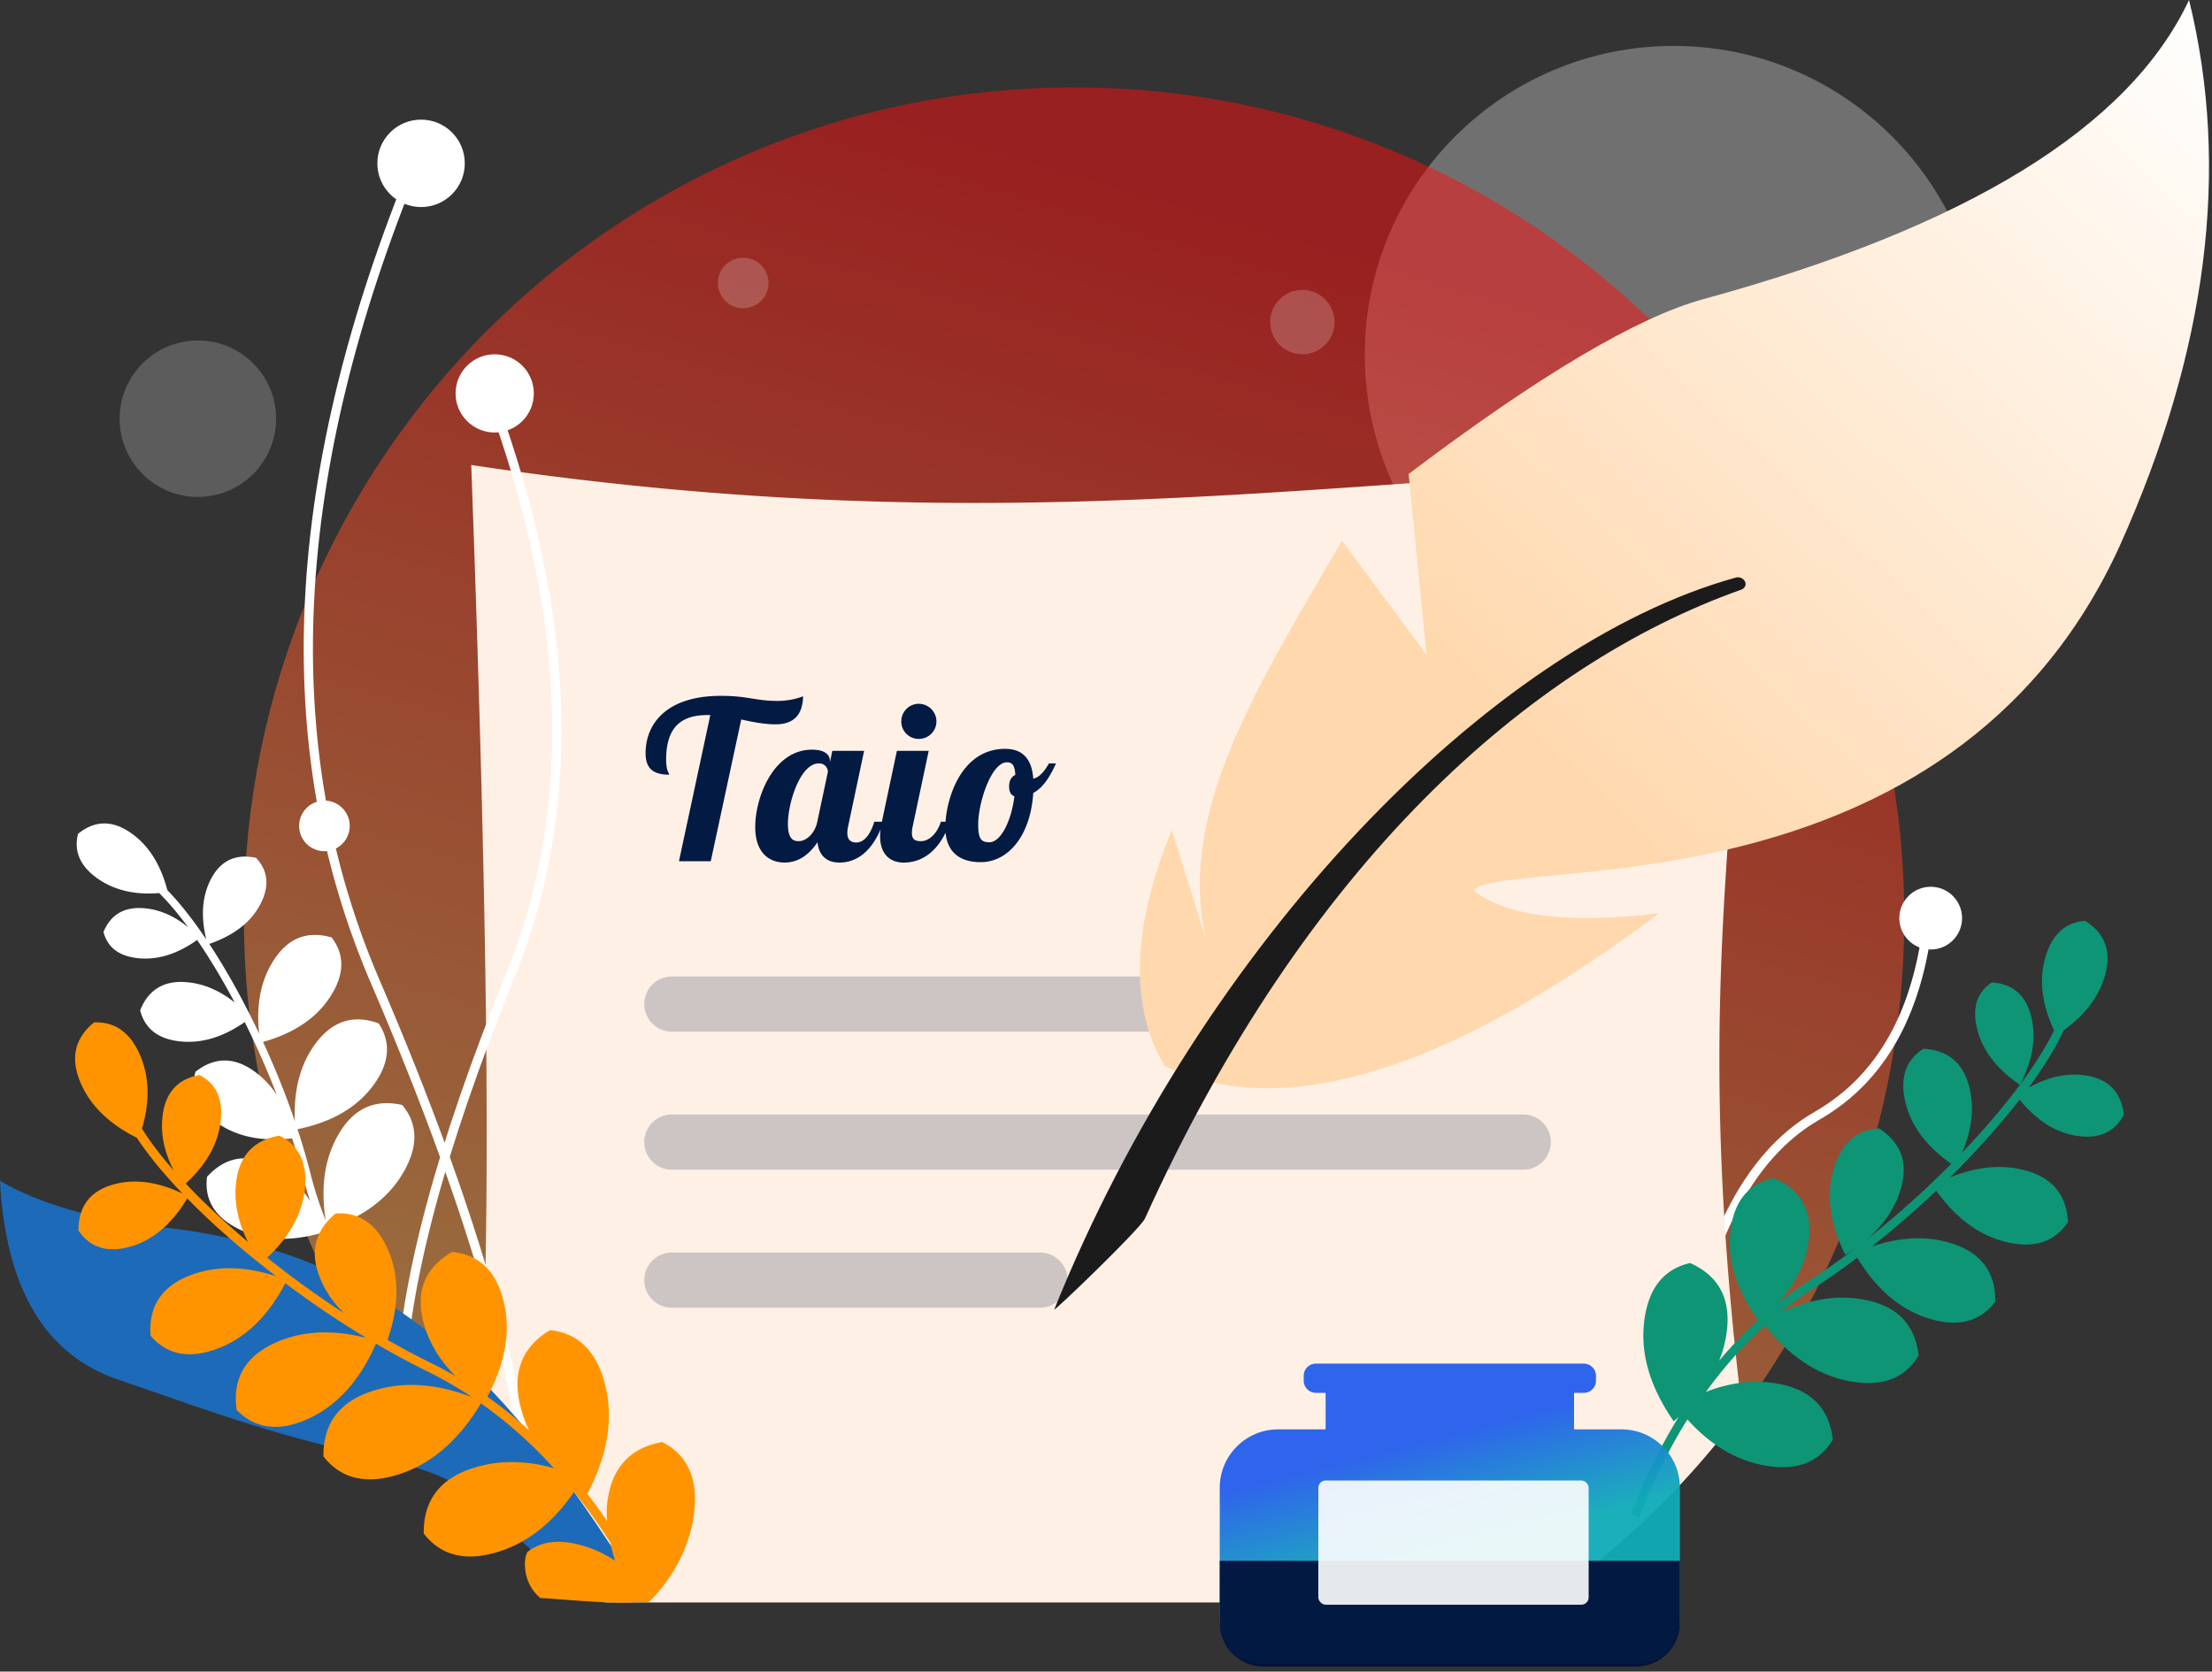 <svg xmlns="http://www.w3.org/2000/svg" width="430" height="325" xmlns:v="https://vecta.io/nano"><rect width="100%" height="100%" fill="#333333" stroke="none"/><defs><linearGradient x1="70.185%" y1="12.008%" x2="44.597%" y2="91.64%" id="A"><stop stop-color="#ff0e0e" offset="0%"/><stop stop-color="#ffa64a" offset="100%"/></linearGradient><linearGradient x1="98.254%" y1="0%" x2="36.772%" y2="66.661%" id="B"><stop stop-color="#fff" offset="0%"/><stop stop-color="#ffd8ae" offset="100%"/></linearGradient><linearGradient x1="36.512%" y1="28.687%" x2="50%" y2="62.548%" id="C"><stop stop-color="#245dec" offset="0%"/><stop stop-color="#0fabb8" offset="100%"/></linearGradient></defs><g fill="none" fill-rule="evenodd"><g fill="#fff"><circle opacity=".2" cx="38.467" cy="81.407" r="15.208"/><circle opacity=".3" cx="325.34" cy="68.962" r="60.038"/></g><path d="M208.796 16.997c89.13 0 161.383 72.254 161.383 161.383 0 55.3-27.804 104.085-70.192 133.168h-182.38c-42.39-29.082-70.192-77.878-70.192-133.168 0-89.13 72.254-161.383 161.383-161.383z" fill="url(#A)" opacity=".5"/><path d="M326.97 268.822c3.982-26.837 12.73-44.133 26.246-51.886s20.87-22.215 22.062-43.387" stroke="#fff" stroke-width="1.789" stroke-linecap="round"/><path d="M338.6 90.405c2.373 62.24-10.968 92.855.088 184.044a4.15 4.15 0 0 0-.822.824 162.3 162.3 0 0 1-37.881 36.275h-182.38c-9.403-6.452-18.09-13.873-25.913-22.12 5.038-34.14 2.573-126.396-.088-199.022 103.002 15.503 167.458 2.097 246.994 0z" fill="#fff0e5"/><g stroke="#fff" stroke-width="1.789" stroke-linecap="round"><path d="M103.79 300.58c-.895-27.44-11.182-64.03-30.863-109.766S55.93 91.9 80.978 31.3"/><path d="M77.83 270.164c.62-20.148 7.756-47.012 21.406-80.592s11.79-72.617-5.584-117.11"/></g><path d="M405.33 179.022c-3.952.333-6.55 2.787-7.792 7.365-1.17 4.305-.58 8.95 1.765 13.938-3.267 6.747-9.76 15.282-17.878 23.776 1.93-4.5 2.4-8.734 1.407-12.706-1.2-4.76-4.175-7.255-8.957-7.485-3.48 2.284-4.623 5.807-3.433 10.567 1.13 4.516 4.086 8.448 8.87 11.795-5.052 5.107-10.646 10.143-16.432 14.707 3.36-2.88 5.574-6.17 6.642-9.868 1.458-5.054.043-8.96-4.247-11.717-4.437.27-7.385 2.934-8.843 7.988s-.694 10.586 2.294 16.596c.654-.402 1.28-.814 1.88-1.235-2.702 2.055-5.436 3.998-8.165 5.788l-.636.414c-2.166 1.402-4.257 2.91-6.274 4.522 3.51-3.85 5.538-7.98 6.084-12.385.71-5.74-1.563-9.747-6.822-12.023-4.88 1.042-7.673 4.433-8.385 10.173s1.132 11.625 5.53 17.655l-.16-.22c-2.675 2.43-5.206 5.064-7.594 7.902.755-1.87 1.254-3.79 1.498-5.757.787-6.35-1.59-10.764-7.132-13.248-5.16 1.18-8.133 4.946-8.92 11.295s1.124 12.842 5.733 19.48c.333-.292.658-.585.975-.88-3.4 5.502-6.4 11.565-9.01 18.187l-.283.726 1.592.6c2.695-6.963 5.823-13.3 9.384-19 4.394 4.89 9.302 7.856 14.722 8.902 6.306 1.217 10.82-.436 13.543-4.957-.66-6.015-4.142-9.632-10.448-10.848-4.563-.88-9.303-.364-14.218 1.55 3.478-4.804 7.31-9.095 11.5-12.875 4.79 6.012 10.224 9.604 16.306 10.778 6.306 1.217 10.82-.436 13.543-4.957-.66-6.015-4.142-9.632-10.448-10.848-5.26-1.015-10.757-.173-16.486 2.528 1.98-1.613 4.03-3.12 6.158-4.523l.54-.352a143.22 143.22 0 0 0 8.309-5.824c3.697 6.073 8.264 9.987 13.7 11.743 5.69 1.838 10.065.783 13.122-3.166.105-5.724-2.688-9.505-8.38-11.343-4.76-1.537-9.96-1.346-15.6.574 4.325-3.407 8.544-7.077 12.516-10.847 3.837 5.354 8.333 8.67 13.488 9.946 5.465 1.353 9.504.07 12.117-3.852-.274-5.398-3.144-8.774-8.61-10.127-4.5-1.112-9.27-.625-14.34 1.46 5.114-5.05 9.737-10.216 13.54-15.12 3.307 4.036 6.998 6.374 11.07 7.014 4.346.683 7.417-.683 9.212-4.097-.548-4.398-2.996-6.94-7.342-7.622-3.593-.565-7.315.22-11.165 2.35 2.947-4.014 5.285-7.803 6.82-11.15 4.246-3.08 6.93-6.685 8.052-10.817 1.243-4.577-.063-8.064-3.917-10.46zm-18.142 12c-2.927 1.95-3.866 4.99-2.818 9.125s3.812 7.722 8.29 10.766c2.5-4.754 3.227-9.197 2.18-13.33s-3.6-6.32-7.65-6.56z" fill="#0d9575"/><g fill="#031a42"><path d="M138.166 167.45l5.926-27.567c2.32.515 4.552.945 6.656.945 3.435 0 5.282-1.718 5.367-5.453-1.16.472-3.006.902-4.98.902-4.208 0-5.797-.988-10.993-.988-10.606 0-14.643 5.453-14.643 11.164 0 3.092 1.632 4.165 4.595 4.165-.043-.386-.6-.73-.6-2.92 0-6.913 3.52-8.674 8.073-8.674h.515l-6.097 28.426h6.183zm24.962.258c2.32 0 6.183-.945 8.63-7.944h-1.803c-.644 2.147-1.803 4.036-3.478 4.036-1.202 0-1.76-.644-1.76-1.846a5.96 5.96 0 0 1 .172-1.374l3.092-14.6h-6.183l-.472 2.276v-.3c0-1.245-1.03-2.2-3.478-2.2-7.472 0-11.036 9.232-11.036 15.03 0 5.1 2.79 6.913 5.71 6.913 3.05 0 5.067-1.975 6.398-3.95.258 2.576 1.803 3.95 4.208 3.95zm-7.815-4.165c-.773 0-2.147-.043-2.147-3.35 0-4.036 2.362-11.766 6.012-11.766 1.374 0 1.76 1.116 1.76 1.632l-2.06 9.704c-.515 2.49-2.32 3.78-3.564 3.78zm23.288-19.88c1.89 0 3.435-1.503 3.435-3.392s-1.546-3.435-3.435-3.435-3.392 1.546-3.392 3.435a3.37 3.37 0 0 0 3.392 3.392zm-2.92 24.046c2.32 0 6.57-.945 9.017-7.944h-1.803c-.644 2.147-2.2 3.78-3.865 3.78-1.202 0-1.76-.386-1.76-1.59a5.96 5.96 0 0 1 .172-1.374l3.092-14.6h-6.183l-2.92 13.784c-.215 1.03-.344 1.975-.344 2.79 0 3.607 2.018 5.153 4.595 5.153zm14.957-.086c5.4 0 9.704-5.196 10.22-13.44 2.276-1.245 3.564-3.908 4.423-5.754h-1.374c-.472.816-1.546 2.662-3.05 2.963-.258-3.822-2.06-5.797-5.453-5.797-8.846 0-11.637 10.306-11.637 15.244 0 4.895 2.877 6.785 6.87 6.785zm1.718-3.865c-1.632 0-2.2-.644-2.2-3.478 0-4.208 2.533-12.066 5.582-12.066 1.073 0 1.546.644 1.632 2.448-.73.344-1.202 1.073-1.202 2.233 0 1.073.344 1.675 1.03 1.932-.644 5.067-2.748 8.932-4.852 8.932z" fill-rule="nonzero"/><path d="M202.175 243.524a5.37 5.37 0 0 1 5.367 5.367 5.37 5.37 0 0 1-5.367 5.367H130.61a5.37 5.37 0 0 1-5.367-5.367 5.37 5.37 0 0 1 5.367-5.367h71.567zm93.93-26.837a5.37 5.37 0 0 1 5.367 5.367 5.37 5.37 0 0 1-5.367 5.367H130.61a5.37 5.37 0 0 1-5.367-5.367 5.37 5.37 0 0 1 5.367-5.367h165.498zm-31.3-26.837a5.37 5.37 0 0 1 5.367 5.367 5.37 5.37 0 0 1-5.367 5.367H130.61a5.37 5.37 0 0 1-5.367-5.367 5.37 5.37 0 0 1 5.367-5.367h134.187z" opacity=".2"/></g><path d="M22.1 207.28c-6.858-11.63-6.4-26.93 1.407-45.9l6.817 21.864c-6.26-24.83 9.845-49.803 26.25-78.122l16.447 22.14-3.48-35.107c25.304-19.142 44.413-30.477 57.33-34.006C178.16 44.133 209.62 24.75 221.25 0c8.05 32.8 3.578 68.137-13.42 106.008-33.2 73.06-119.975 60.282-125.638 67.115 6.326 5.06 18.344 6.537 36.056 4.428-40.928 30.737-72.978 40.648-96.15 29.73z" fill="url(#B)" transform="translate(204.29)"/><path d="M337.44 112.293c.717-.198 1.523.17 1.8.825s-.073 1.286-.797 1.542c-41.145 14.594-84.647 53.276-115.873 122.25-.927 2.048-17.883 18.318-17.628 17.684 28.793-71.49 84.84-129.137 132.497-142.3z" fill="#1b1b1b" fill-rule="nonzero"/><g fill="#fff"><circle cx="81.854" cy="31.758" r="8.499"/><circle cx="96.168" cy="76.487" r="7.604"/><circle cx="375.318" cy="178.51" r="6.099"/><circle cx="63.068" cy="160.578" r="4.92"/><path d="M15.175 162.105c-.882 3.487.46 6.44 4.02 8.858 3.183 2.16 7.098 3.052 11.747 2.675 1.814 1.794 3.708 4.043 5.627 6.647-2.696-2.215-5.55-3.45-8.56-3.7-3.858-.322-6.49 1.22-7.892 4.623.81 3.086 3.143 4.79 7 5.113 3.698.31 7.43-.88 11.2-3.57 2.462 3.588 4.935 7.708 7.3 12.156-2.94-2.345-6.04-3.66-9.3-3.944-4.438-.386-7.462 1.437-9.072 5.47.934 3.658 3.62 5.68 8.057 6.067 4.055.353 8.146-.908 12.272-3.784a165.97 165.97 0 0 1 6.264 14.222c-1.243-1.9-2.752-3.488-4.527-4.734-3.908-2.744-7.68-2.684-11.314.18-1.078 3.885.337 7.2 4.245 9.944 3.803 2.67 8.615 3.67 14.438 2.997l.106-.013a126.77 126.77 0 0 1 1.947 6.735l.17.668a69.79 69.79 0 0 0 1.396 4.807c-2.09-3.183-4.664-5.52-7.718-7.014-4.718-2.306-8.83-1.54-12.337 2.298-.547 4.492 1.54 7.9 6.257 10.196 4.56 2.23 9.944 2.45 16.148.666 5.036 11.536 13.287 22.157 24.745 31.858l.544.458.99-1.186c-11.63-9.733-19.945-20.382-24.952-31.95l-.342.117c6.96-2.32 11.895-6.004 14.802-11.052s2.822-9.408-.255-13.08c-5.36-1.212-9.492.706-12.4 5.754-2.682 4.656-3.5 10.228-2.45 16.717-1.112-2.75-2.04-5.55-2.784-8.4l-.145-.567c-.73-2.893-1.59-5.838-2.563-8.792l.57-.12c6.267-1.383 10.95-4.137 14.05-8.262 3.26-4.337 3.645-8.4 1.158-12.188-4.883-1.782-8.954-.504-12.213 3.833-3 3.99-4.36 9.056-4.08 15.197-1.778-5.212-3.885-10.432-6.188-15.432 6.008-1.686 10.36-4.614 13.06-8.783 2.776-4.286 2.867-8.13.273-11.53-4.715-1.36-8.46.104-11.238 4.4-2.52 3.892-3.47 8.664-2.847 14.316-3.023-6.388-6.35-12.37-9.7-17.455l-.327.11c4.933-1.636 8.334-4.216 10.205-7.74s1.605-6.562-.796-9.11c-3.938-.83-6.842.52-8.712 4.044-1.746 3.29-2.064 7.23-.955 11.82-2.56-3.807-5.125-7.074-7.567-9.582-1.342-5.117-3.75-8.855-7.223-11.212-3.563-2.418-6.942-2.33-10.137.268z"/><circle opacity=".2" cx="253.167" cy="62.621" r="6.262"/><circle opacity=".2" cx="144.475" cy="55.017" r="4.92"/></g><path d="M125.755 311.547c-27.096-43.934-50.344-68.4-94.892-72.998-12.822-1.49-23.1-4.473-30.863-8.946 1.112 20.834 8.684 33.68 22.717 38.538 21.05 7.287 30.83 10.953 52.736 15.82s15.415 10.953 42.19 27.585c3.977-.006 2.435-.043 8.113 0z" fill="#1d6ab9"/><path d="M18.3 198.782c4.164-.16 7.188 2.078 9.07 6.715 1.675 4.124 1.75 8.77.222 13.94 1.57 2.525 3.67 5.268 6.19 8.135-1.884-3.622-2.605-7.186-2.163-10.7.564-4.467 2.944-7.086 7.14-7.86 3.303 1.666 4.672 4.733 4.108 9.2-.542 4.288-2.796 8.253-6.764 11.895 3.48 3.7 7.588 7.55 12.107 11.36-2-3.96-2.767-7.848-2.298-11.667.63-5.14 3.426-8.14 8.384-8.996 3.92 1.946 5.566 5.5 4.934 10.63-.58 4.715-3 9.078-7.293 13.09a191.96 191.96 0 0 0 14.958 10.813c-2.013-1.95-3.538-4.146-4.575-6.59-2.168-5.11-1.192-9.384 2.93-12.825 4.663-.287 8.078 2.124 10.247 7.233s2.08 11.004-.267 17.686l.114-.33c2.486 1.425 4.98 2.765 7.457 4l.715.354a80.74 80.74 0 0 1 5.062 2.714c-3.224-3.204-5.324-6.766-6.302-10.687-1.477-5.923.382-10.416 5.576-13.477 5.222.464 8.57 3.658 10.048 9.58 1.43 5.736.38 11.923-3.153 18.56a85.51 85.51 0 0 1 8.124 6.561 24.02 24.02 0 0 1-1.708-4.698c-1.634-6.552.28-11.485 5.742-14.8 5.533.574 9.116 4.137 10.75 10.688s.472 13.602-3.485 21.152l.006-.012a111.62 111.62 0 0 1 3.837 5.277c-.1-1.3-.094-2.505.04-3.596.823-6.702 4.378-10.622 10.665-11.76 4.96 2.52 7.028 7.13 6.206 13.83-.693 5.64-3.298 11.467-7.934 16.415l-.008.01c-.288.307-.583.61-.887.9h0-2.367c-5.274.406-16.632-.81-18.66-.81-3.942-3.255-3.17-8.497-2.415-9.068 2.512-1.904 5.776-2.355 9.79-1.354 2.51.626 4.882 1.677 7.112 3.152-.356-1.174-.664-2.36-.913-3.53a110.86 110.86 0 0 0-7.052-9.869c-4.005 5.886-8.824 9.744-14.457 11.574-6.422 2.087-11.342.936-14.76-3.452-.083-6.39 3.087-10.626 9.508-12.713 4.865-1.58 10.127-1.58 15.787-.002-4.39-4.833-9.115-9.032-14.17-12.598l.23-.4c-4.306 7.356-9.67 12.078-16.09 14.164s-11.342.936-14.76-3.452c-.083-6.39 3.087-10.626 9.508-12.713 5.87-1.908 12.322-1.514 19.35 1.182-2.71-1.805-5.51-3.433-8.402-4.885l-.607-.3c-3.202-1.573-6.432-3.32-9.644-5.202-3.094 7.085-7.423 11.926-12.987 14.52-5.7 2.658-10.398 2.115-14.092-1.63-.843-5.985 1.586-10.307 7.287-12.965 5.172-2.412 11.144-2.76 17.916-1.042-5.395-3.253-10.714-6.863-15.74-10.634-3.354 6.392-7.71 10.616-13.07 12.672-5.527 2.12-9.904 1.296-13.132-2.477-.405-5.692 2.156-9.6 7.682-11.72 4.967-1.907 10.54-1.853 16.722.16C47.208 243.2 41.29 238 36.395 233l.22-.372c-3.042 5.215-6.786 8.46-11.232 9.735s-7.824.24-10.134-3.108c.01-4.68 2.236-7.657 6.682-8.93 4.13-1.184 8.65-.605 13.555 1.737-3.654-3.814-6.686-7.494-8.88-10.845-5.524-2.77-9.21-6.427-11.054-10.97-1.883-4.637-.967-8.46 2.746-11.465z" fill="#ff9400"/><g transform="translate(236.906 264.491)"><path d="M20.788 6.313h-1.893a2.37 2.37 0 0 1-2.367-2.367V3A2.37 2.37 0 0 1 18.895.632h52.078A2.37 2.37 0 0 1 73.341 3v.947a2.37 2.37 0 0 1-2.367 2.367H69.08v7.102h9.22c6.275 0 11.363 5.087 11.363 11.363v25.74c0 4.707-3.815 8.522-8.522 8.522H8.727c-4.707 0-8.522-3.815-8.522-8.522v-25.74c0-6.275 5.087-11.363 11.363-11.363h9.22l-.001-7.102z" fill="url(#C)" opacity=".95"/><path d="M.205 38.972h89.458v12.054c0 4.707-3.815 8.522-8.522 8.522H8.727c-4.707 0-8.522-3.815-8.522-8.522V38.972z" fill="#02133c" opacity=".95"/><rect fill="#fff" opacity=".9" x="19.369" y="23.357" width="52.552" height="24.145" rx="1.42"/></g></g></svg>